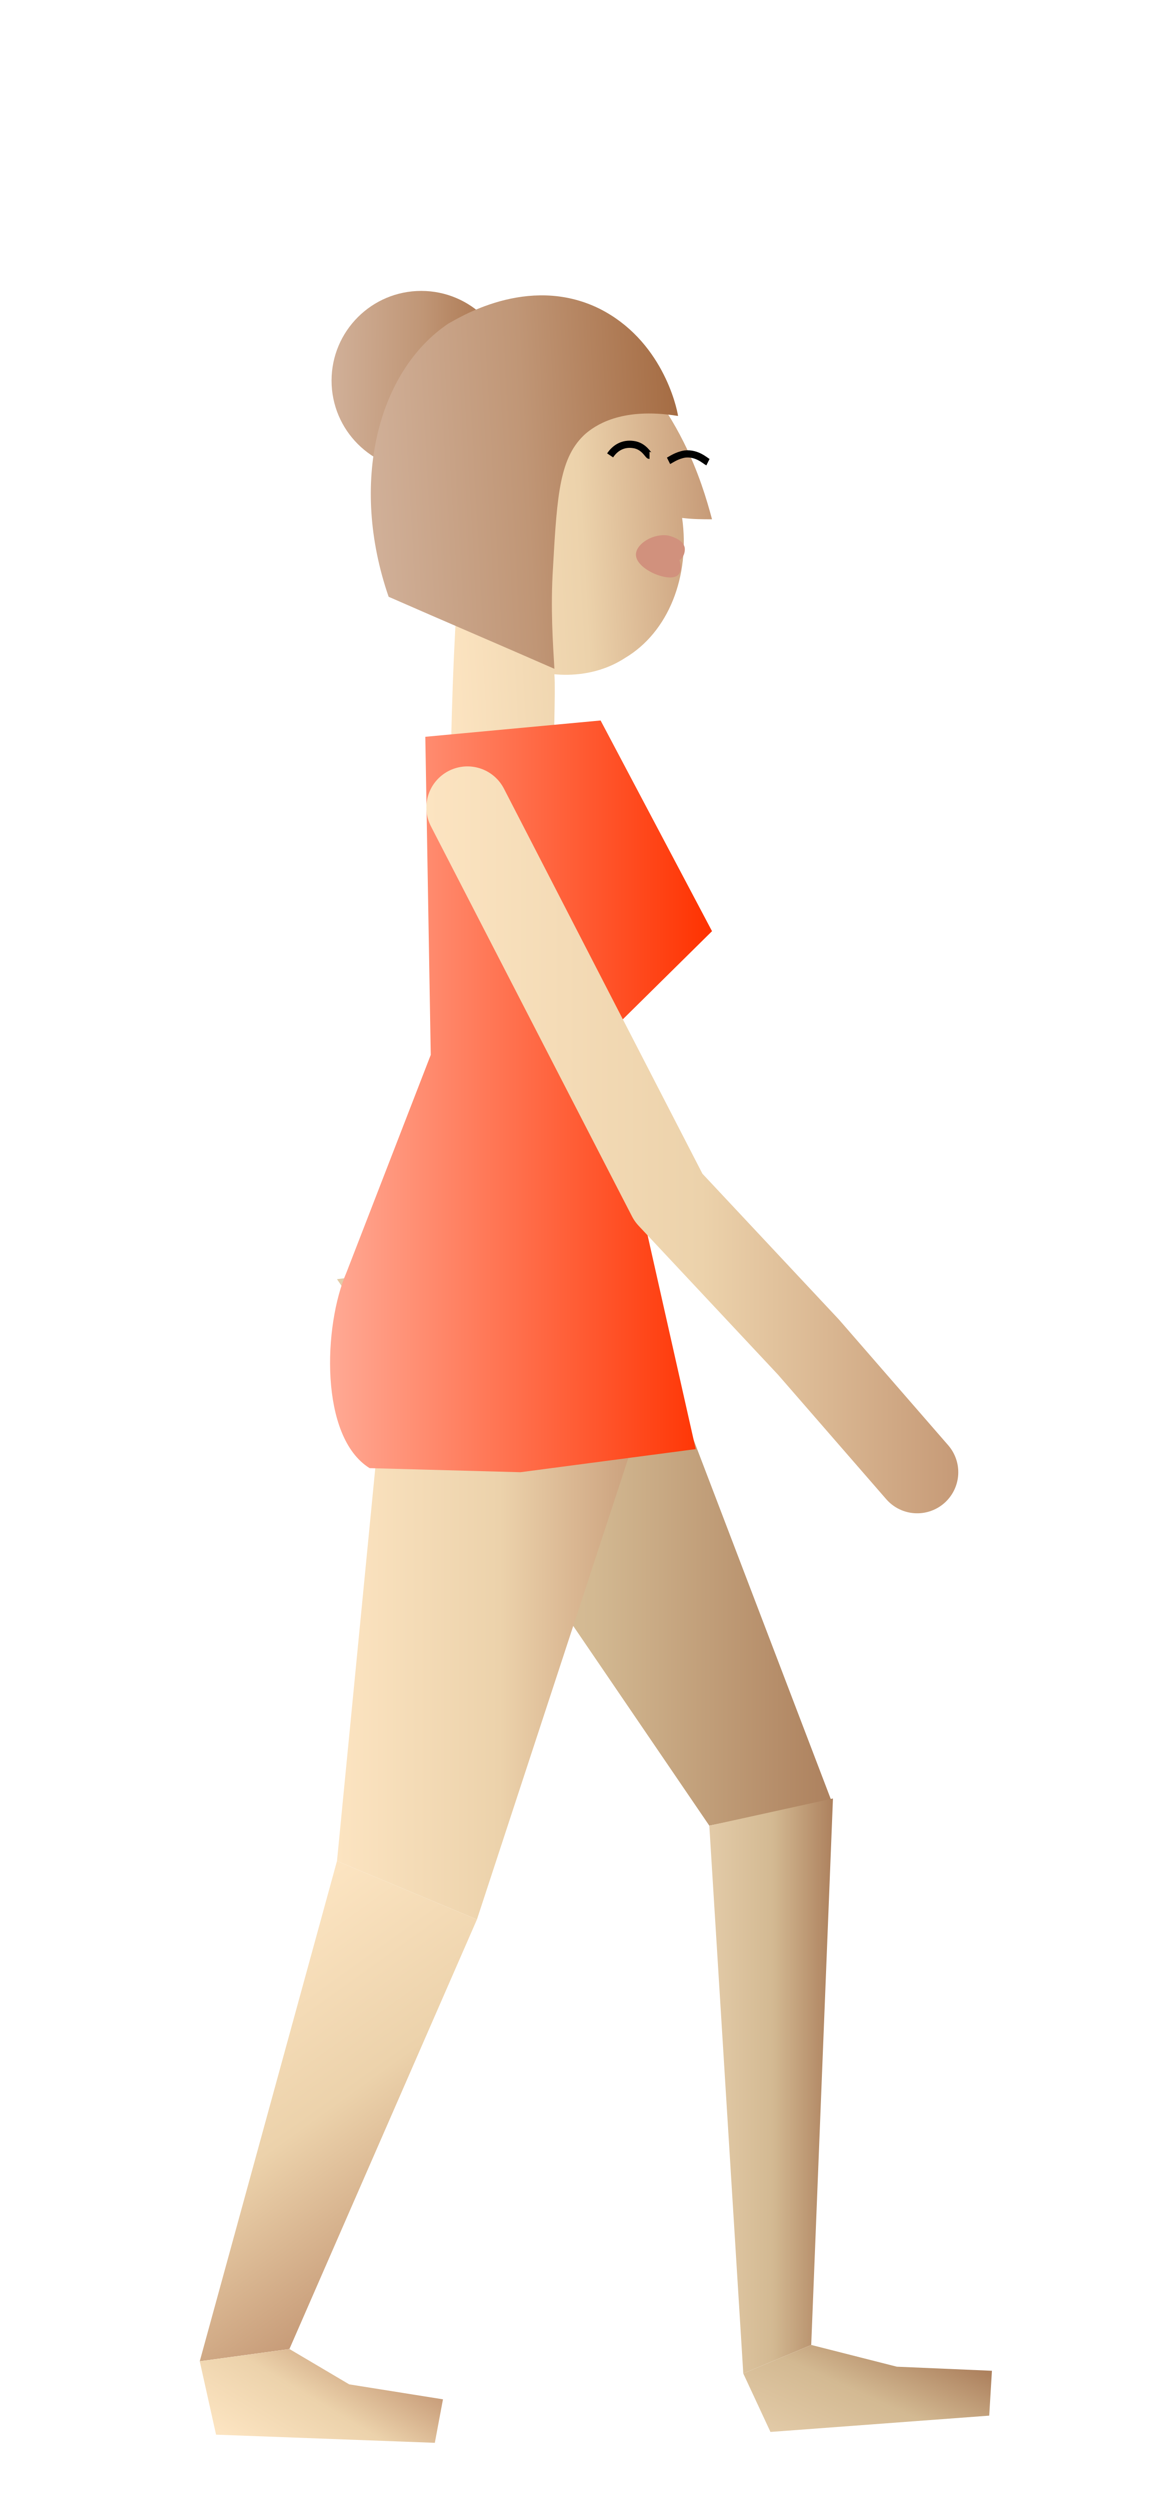 <?xml version="1.0" encoding="utf-8"?>
<!-- Generator: Adobe Illustrator 19.1.0, SVG Export Plug-In . SVG Version: 6.00 Build 0)  -->
<svg version="1.1" xmlns="http://www.w3.org/2000/svg" xmlns:xlink="http://www.w3.org/1999/xlink" x="0px" y="0px"
	 viewBox="0 0 85 183.9" style="enable-background:new 0 0 85 183.9;" xml:space="preserve">
<style type="text/css">
	.st0{fill:url(#SVGID_1_);}
	.st1{fill:url(#SVGID_2_);}
	.st2{fill:none;stroke:url(#SVGID_3_);stroke-width:9;stroke-linecap:round;stroke-linejoin:round;stroke-miterlimit:10;}
	.st3{fill:url(#SVGID_4_);}
	.st4{fill:none;stroke:#000000;stroke-width:0.787;stroke-miterlimit:10;}
	.st5{fill:#D1917D;}
	.st6{fill:url(#SVGID_5_);}
	.st7{fill:url(#SVGID_6_);}
	.st8{fill:url(#SVGID_7_);}
	.st9{fill:url(#SVGID_8_);}
	.st10{fill:url(#SVGID_9_);}
	.st11{fill:url(#SVGID_10_);}
	.st12{fill:#FFFFFF;}
	.st13{fill:none;stroke:url(#SVGID_11_);stroke-width:6.265;stroke-miterlimit:10;}
	.st14{fill:url(#SVGID_12_);}
	.st15{fill:url(#SVGID_13_);}
	.st16{fill:url(#SVGID_14_);}
	.st17{fill:#01A0C7;}
	.st18{fill:none;stroke:url(#SVGID_15_);stroke-width:9;stroke-linecap:round;stroke-linejoin:round;stroke-miterlimit:10;}
	.st19{fill:url(#SVGID_16_);}
	.st20{fill:url(#SVGID_17_);}
	.st21{fill:none;stroke:url(#SVGID_18_);stroke-width:6.045;stroke-linecap:round;stroke-linejoin:round;stroke-miterlimit:10;}
	.st22{fill:url(#SVGID_19_);}
	.st23{fill:none;stroke:#000000;stroke-width:0.529;stroke-miterlimit:10;}
	.st24{fill:url(#SVGID_20_);}
	.st25{fill:url(#SVGID_21_);}
	.st26{fill:url(#SVGID_22_);}
	.st27{fill:url(#SVGID_23_);}
	.st28{fill:url(#SVGID_24_);}
	.st29{fill:url(#SVGID_25_);}
	.st30{fill:url(#SVGID_26_);}
	.st31{fill:none;stroke:url(#SVGID_27_);stroke-width:6.045;stroke-linecap:round;stroke-linejoin:round;stroke-miterlimit:10;}
	.st32{fill:url(#SVGID_28_);}
	.st33{fill:url(#SVGID_29_);}
	.st34{fill:none;stroke:url(#SVGID_30_);stroke-width:6.045;stroke-linecap:round;stroke-linejoin:round;stroke-miterlimit:10;}
	.st35{fill:url(#SVGID_31_);}
	.st36{fill:url(#SVGID_32_);}
	.st37{fill:url(#SVGID_33_);}
	.st38{fill:url(#SVGID_34_);}
	.st39{fill:url(#SVGID_35_);}
	.st40{fill:url(#SVGID_36_);}
	.st41{fill:url(#SVGID_37_);}
	.st42{fill:url(#SVGID_38_);}
	.st43{fill:none;stroke:url(#SVGID_39_);stroke-width:6.045;stroke-linecap:round;stroke-linejoin:round;stroke-miterlimit:10;}
	.st44{fill:url(#SVGID_40_);}
	.st45{fill:url(#SVGID_41_);}
	.st46{fill:url(#SVGID_42_);}
	.st47{fill:url(#SVGID_43_);}
	.st48{fill:url(#SVGID_44_);}
	.st49{fill:url(#SVGID_45_);}
	.st50{fill:url(#SVGID_46_);}
	.st51{fill:url(#SVGID_47_);}
	.st52{fill:url(#SVGID_48_);}
	.st53{fill:url(#SVGID_49_);}
	.st54{fill:none;stroke:url(#SVGID_50_);stroke-width:6.045;stroke-linecap:round;stroke-linejoin:round;stroke-miterlimit:10;}
	.st55{fill:none;stroke:url(#SVGID_51_);stroke-width:6.045;stroke-linecap:round;stroke-linejoin:round;stroke-miterlimit:10;}
	.st56{fill:url(#SVGID_52_);}
	.st57{fill:url(#SVGID_53_);}
	.st58{fill:url(#SVGID_54_);}
	.st59{fill:url(#SVGID_55_);}
	.st60{fill:url(#SVGID_56_);}
	.st61{fill:url(#SVGID_57_);}
	.st62{fill:url(#SVGID_58_);}
	.st63{fill:url(#SVGID_59_);}
	.st64{fill:url(#SVGID_60_);}
	.st65{fill:url(#SVGID_61_);}
	.st66{fill:none;stroke:url(#SVGID_62_);stroke-width:6.045;stroke-linecap:round;stroke-linejoin:round;stroke-miterlimit:10;}
	.st67{fill:url(#SVGID_63_);}
	.st68{fill:url(#SVGID_64_);}
	.st69{fill:url(#SVGID_65_);}
	.st70{fill:url(#SVGID_66_);}
	.st71{fill:url(#SVGID_67_);}
	.st72{fill:url(#SVGID_68_);}
	.st73{fill:url(#SVGID_69_);}
	.st74{fill:url(#SVGID_70_);}
	.st75{fill:url(#SVGID_71_);}
	.st76{fill:url(#SVGID_72_);}
	.st77{fill:none;stroke:url(#SVGID_73_);stroke-width:6.045;stroke-linecap:round;stroke-linejoin:round;stroke-miterlimit:10;}
	.st78{fill:url(#SVGID_74_);}
	.st79{fill:url(#SVGID_75_);}
	.st80{fill:url(#SVGID_76_);}
	.st81{fill:url(#SVGID_77_);}
	.st82{fill:url(#SVGID_78_);}
	.st83{fill:url(#SVGID_79_);}
	.st84{fill:url(#SVGID_80_);}
	.st85{fill:url(#SVGID_81_);}
	.st86{fill:url(#SVGID_82_);}
	.st87{fill:url(#SVGID_83_);}
	.st88{fill:none;stroke:url(#SVGID_84_);stroke-width:6.045;stroke-linecap:round;stroke-linejoin:round;stroke-miterlimit:10;}
	.st89{fill:none;stroke:url(#SVGID_85_);stroke-width:6.045;stroke-linecap:round;stroke-linejoin:round;stroke-miterlimit:10;}
	.st90{fill:url(#SVGID_86_);}
	.st91{fill:url(#SVGID_87_);}
	.st92{fill:url(#SVGID_88_);}
	.st93{fill:url(#SVGID_89_);}
	.st94{fill:url(#SVGID_90_);}
	.st95{fill:url(#SVGID_91_);}
	.st96{fill:url(#SVGID_92_);}
	.st97{fill:url(#SVGID_93_);}
	.st98{fill:url(#SVGID_94_);}
	.st99{fill:url(#SVGID_95_);}
	.st100{fill:none;stroke:url(#SVGID_96_);stroke-width:6.045;stroke-linecap:round;stroke-linejoin:round;stroke-miterlimit:10;}
	.st101{fill:none;stroke:#000000;stroke-width:9;stroke-miterlimit:10;}
	.st102{fill:none;stroke:#000000;stroke-width:6.037;stroke-miterlimit:10;}
	.st103{fill:#0000FF;}
	.st104{opacity:0.3;}
	.st105{fill:none;stroke:#000000;stroke-width:2;stroke-miterlimit:10;}
	.st106{fill:none;stroke:#FFFFFF;stroke-width:9;stroke-miterlimit:10;}
	.st107{opacity:0.51;}
	.st108{fill:#F4D47A;}
	.st109{opacity:0.3;fill:#1D1D1B;}
	.st110{fill:#F9F8F7;}
	.st111{fill:#3A4D57;}
	.st112{fill:url(#SVGID_97_);}
	.st113{fill:url(#SVGID_98_);}
	.st114{fill:url(#SVGID_99_);}
	.st115{fill:url(#SVGID_100_);}
	.st116{fill:url(#SVGID_101_);}
	.st117{fill:url(#SVGID_102_);}
	.st118{fill:url(#SVGID_103_);}
	.st119{fill:url(#SVGID_104_);}
	.st120{fill:url(#SVGID_113_);}
	.st121{fill:url(#SVGID_114_);}
	.st122{fill:url(#SVGID_115_);}
	.st123{fill:url(#SVGID_116_);}
	.st124{fill:url(#SVGID_117_);}
	.st125{fill:url(#SVGID_118_);}
	.st126{fill:url(#SVGID_119_);}
	.st127{fill:url(#SVGID_120_);}
	.st128{fill:url(#SVGID_121_);}
	.st129{fill:url(#SVGID_122_);}
	.st130{fill:url(#SVGID_123_);}
	.st131{fill:#CABB94;}
	.st132{fill:#424242;}
	.st133{fill:#2047B7;}
	.st134{fill:url(#SVGID_124_);}
	.st135{fill:url(#SVGID_125_);}
	.st136{fill:url(#SVGID_126_);}
	.st137{fill:url(#SVGID_127_);}
	.st138{fill:url(#SVGID_128_);}
	.st139{fill:url(#SVGID_129_);}
	.st140{fill:url(#SVGID_130_);}
	.st141{fill:url(#SVGID_131_);}
	.st142{fill:none;stroke:url(#SVGID_132_);stroke-width:6.045;stroke-linecap:round;stroke-linejoin:round;stroke-miterlimit:10;}
	.st143{fill:url(#SVGID_133_);}
	.st144{fill:url(#SVGID_134_);}
	.st145{fill:url(#SVGID_135_);}
	.st146{fill:url(#SVGID_136_);}
	.st147{fill:url(#SVGID_137_);}
	.st148{fill:url(#SVGID_138_);}
	.st149{fill:url(#SVGID_139_);}
	.st150{fill:url(#SVGID_140_);}
	.st151{fill:url(#SVGID_141_);}
	.st152{fill:none;stroke:url(#SVGID_142_);stroke-width:6.045;stroke-linecap:round;stroke-linejoin:round;stroke-miterlimit:10;}
	.st153{fill:none;}
	.st154{fill:url(#SVGID_143_);}
	.st155{fill:url(#SVGID_144_);}
	.st156{fill:none;stroke:url(#SVGID_145_);stroke-width:6.045;stroke-linecap:round;stroke-linejoin:round;stroke-miterlimit:10;}
	.st157{fill:url(#SVGID_146_);}
	.st158{fill:url(#SVGID_147_);}
	.st159{fill:url(#SVGID_148_);}
	.st160{fill:url(#SVGID_149_);}
	.st161{fill:url(#SVGID_150_);}
	.st162{fill:url(#SVGID_151_);}
	.st163{fill:url(#SVGID_152_);}
	.st164{fill:url(#SVGID_153_);}
	.st165{fill:url(#SVGID_154_);}
	.st166{fill:none;stroke:url(#SVGID_155_);stroke-width:6.045;stroke-linecap:round;stroke-linejoin:round;stroke-miterlimit:10;}
	.st167{fill:url(#SVGID_156_);}
	.st168{fill:url(#SVGID_157_);}
	.st169{fill:url(#SVGID_158_);}
	.st170{fill:url(#SVGID_159_);}
	.st171{fill:url(#SVGID_160_);}
	.st172{fill:url(#SVGID_161_);}
	.st173{fill:url(#SVGID_162_);}
	.st174{fill:url(#SVGID_163_);}
	.st175{fill:url(#SVGID_164_);}
	.st176{fill:url(#SVGID_165_);}
	.st177{fill:url(#SVGID_166_);}
	.st178{fill:none;stroke:url(#SVGID_167_);stroke-width:6.045;stroke-linecap:round;stroke-linejoin:round;stroke-miterlimit:10;}
	.st179{fill:none;stroke:url(#SVGID_168_);stroke-width:6.045;stroke-linecap:round;stroke-linejoin:round;stroke-miterlimit:10;}
	.st180{fill:url(#SVGID_169_);}
	.st181{fill:url(#SVGID_170_);}
	.st182{fill:url(#SVGID_171_);}
	.st183{fill:url(#SVGID_172_);}
	.st184{fill:url(#SVGID_173_);}
	.st185{fill:url(#SVGID_174_);}
	.st186{fill:url(#SVGID_175_);}
	.st187{fill:url(#SVGID_176_);}
	.st188{fill:url(#SVGID_177_);}
	.st189{fill:url(#SVGID_178_);}
	.st190{fill:url(#SVGID_179_);}
	.st191{fill:none;stroke:url(#SVGID_180_);stroke-width:6.045;stroke-linecap:round;stroke-linejoin:round;stroke-miterlimit:10;}
	.st192{fill:url(#SVGID_181_);}
	.st193{fill:url(#SVGID_182_);}
	.st194{fill:url(#SVGID_183_);}
	.st195{fill:url(#SVGID_184_);}
	.st196{fill:url(#SVGID_186_);}
	.st197{fill:url(#SVGID_188_);}
	.st198{fill:url(#SVGID_190_);}
	.st199{fill:url(#SVGID_192_);}
	.st200{fill:url(#SVGID_194_);}
	.st201{fill:url(#SVGID_196_);}
	.st202{fill:url(#SVGID_198_);}
	.st203{fill:none;stroke:url(#SVGID_200_);stroke-width:6.045;stroke-linecap:round;stroke-linejoin:round;stroke-miterlimit:10;}
	.st204{fill:none;stroke:url(#SVGID_201_);stroke-width:6.045;stroke-linecap:round;stroke-linejoin:round;stroke-miterlimit:10;}
	.st205{fill:url(#SVGID_202_);}
	.st206{fill:url(#SVGID_203_);}
	.st207{fill:url(#SVGID_204_);}
	.st208{fill:url(#SVGID_205_);}
	.st209{fill:url(#SVGID_206_);}
	.st210{fill:url(#SVGID_207_);}
	.st211{fill:url(#SVGID_208_);}
	.st212{fill:url(#SVGID_209_);}
	.st213{fill:url(#SVGID_210_);}
	.st214{fill:url(#SVGID_211_);}
	.st215{fill:url(#SVGID_212_);}
	.st216{fill:none;stroke:url(#SVGID_213_);stroke-width:6.045;stroke-linecap:round;stroke-linejoin:round;stroke-miterlimit:10;}
	.st217{fill:none;stroke:url(#SVGID_214_);stroke-width:6.045;stroke-linecap:round;stroke-linejoin:round;stroke-miterlimit:10;}
	.st218{fill:url(#SVGID_215_);}
	.st219{fill:url(#SVGID_216_);}
	.st220{fill:url(#SVGID_217_);}
	.st221{fill:url(#SVGID_218_);}
	.st222{fill:url(#SVGID_219_);}
	.st223{fill:url(#SVGID_220_);}
	.st224{fill:url(#SVGID_221_);}
	.st225{fill:url(#SVGID_222_);}
	.st226{fill:url(#SVGID_223_);}
	.st227{fill:url(#SVGID_224_);}
	.st228{fill:url(#SVGID_225_);}
	.st229{fill:none;stroke:url(#SVGID_226_);stroke-width:6.045;stroke-linecap:round;stroke-linejoin:round;stroke-miterlimit:10;}
	.st230{fill:url(#SVGID_227_);}
	.st231{fill:url(#SVGID_228_);}
	.st232{fill:url(#SVGID_229_);}
	.st233{fill:url(#SVGID_230_);}
	.st234{fill:url(#SVGID_231_);}
	.st235{fill:url(#SVGID_232_);}
	.st236{fill:url(#SVGID_233_);}
	.st237{fill:url(#SVGID_234_);}
	.st238{fill:url(#SVGID_235_);}
	.st239{fill:url(#SVGID_236_);}
	.st240{fill:url(#SVGID_237_);}
	.st241{fill:none;stroke:url(#SVGID_238_);stroke-width:6.045;stroke-linecap:round;stroke-linejoin:round;stroke-miterlimit:10;}
	.st242{fill:url(#SVGID_239_);}
	.st243{fill:url(#SVGID_240_);}
	.st244{fill:url(#SVGID_241_);}
	.st245{fill:url(#SVGID_242_);}
	.st246{fill:url(#SVGID_243_);}
	.st247{fill:url(#SVGID_244_);}
	.st248{fill:url(#SVGID_245_);}
	.st249{fill:url(#SVGID_246_);}
	.st250{fill:url(#SVGID_247_);}
	.st251{fill:url(#SVGID_248_);}
	.st252{fill:url(#SVGID_249_);}
	.st253{fill:none;stroke:url(#SVGID_250_);stroke-width:6.045;stroke-linecap:round;stroke-linejoin:round;stroke-miterlimit:10;}
	.st254{fill:url(#SVGID_251_);}
	.st255{fill:url(#SVGID_252_);}
	.st256{fill:url(#SVGID_253_);}
	.st257{fill:url(#SVGID_254_);}
	.st258{fill:url(#SVGID_255_);}
	.st259{fill:url(#SVGID_256_);}
	.st260{fill:url(#SVGID_257_);}
	.st261{fill:url(#SVGID_258_);}
	.st262{fill:url(#SVGID_259_);}
	.st263{fill:url(#SVGID_260_);}
	.st264{fill:url(#SVGID_261_);}
	.st265{fill:none;stroke:url(#SVGID_262_);stroke-width:6.045;stroke-linecap:round;stroke-linejoin:round;stroke-miterlimit:10;}
	.st266{fill:url(#SVGID_263_);}
	.st267{fill:url(#SVGID_264_);}
	.st268{fill:url(#SVGID_265_);}
	.st269{fill:none;stroke:url(#SVGID_266_);stroke-width:6.045;stroke-linecap:round;stroke-linejoin:round;stroke-miterlimit:10;}
	.st270{fill:url(#SVGID_267_);}
	.st271{fill:url(#SVGID_268_);}
	.st272{fill:url(#SVGID_269_);}
	.st273{fill:url(#SVGID_270_);}
	.st274{fill:url(#SVGID_271_);}
	.st275{fill:url(#SVGID_272_);}
	.st276{fill:url(#SVGID_273_);}
	.st277{fill:url(#SVGID_274_);}
	.st278{fill:none;stroke:url(#SVGID_275_);stroke-width:6.045;stroke-linecap:round;stroke-linejoin:round;stroke-miterlimit:10;}
	.st279{fill:url(#SVGID_276_);}
	.st280{fill:url(#SVGID_277_);}
	.st281{fill:url(#SVGID_278_);}
	.st282{fill:url(#SVGID_279_);}
	.st283{fill:url(#SVGID_280_);}
	.st284{fill:url(#SVGID_281_);}
	.st285{fill:url(#SVGID_282_);}
	.st286{fill:url(#SVGID_283_);}
	.st287{fill:url(#SVGID_284_);}
	.st288{fill:url(#SVGID_285_);}
	.st289{fill:url(#SVGID_286_);}
	.st290{fill:none;stroke:url(#SVGID_287_);stroke-width:6.045;stroke-linecap:round;stroke-linejoin:round;stroke-miterlimit:10;}
	.st291{fill:url(#SVGID_288_);}
	.st292{fill:url(#SVGID_289_);}
	.st293{fill:url(#SVGID_290_);}
	.st294{fill:url(#SVGID_291_);}
	.st295{fill:url(#SVGID_292_);}
	.st296{fill:url(#SVGID_293_);}
	.st297{fill:url(#SVGID_294_);}
	.st298{fill:url(#SVGID_295_);}
	.st299{fill:url(#SVGID_296_);}
	.st300{fill:url(#SVGID_297_);}
	.st301{fill:url(#SVGID_298_);}
	.st302{fill:none;stroke:url(#SVGID_299_);stroke-width:6.045;stroke-linecap:round;stroke-linejoin:round;stroke-miterlimit:10;}
	.st303{fill:none;stroke:url(#SVGID_300_);stroke-width:6.045;stroke-linecap:round;stroke-linejoin:round;stroke-miterlimit:10;}
	.st304{fill:url(#SVGID_301_);}
	.st305{fill:url(#SVGID_302_);}
	.st306{fill:url(#SVGID_303_);}
	.st307{fill:url(#SVGID_304_);}
	.st308{fill:url(#SVGID_305_);}
	.st309{fill:url(#SVGID_306_);}
	.st310{fill:url(#SVGID_307_);}
	.st311{fill:url(#SVGID_308_);}
	.st312{fill:url(#SVGID_309_);}
	.st313{fill:url(#SVGID_310_);}
	.st314{fill:url(#SVGID_311_);}
	.st315{fill:none;stroke:url(#SVGID_312_);stroke-width:6.045;stroke-linecap:round;stroke-linejoin:round;stroke-miterlimit:10;}
	.st316{fill:none;stroke:url(#SVGID_313_);stroke-width:6.045;stroke-linecap:round;stroke-linejoin:round;stroke-miterlimit:10;}
	.st317{fill:url(#SVGID_314_);}
	.st318{fill:url(#SVGID_315_);}
	.st319{fill:url(#SVGID_316_);}
	.st320{fill:url(#SVGID_317_);}
	.st321{fill:url(#SVGID_318_);}
	.st322{fill:url(#SVGID_319_);}
	.st323{fill:url(#SVGID_320_);}
	.st324{fill:url(#SVGID_321_);}
	.st325{fill:url(#SVGID_322_);}
	.st326{fill:url(#SVGID_323_);}
	.st327{fill:url(#SVGID_324_);}
	.st328{fill:none;stroke:url(#SVGID_325_);stroke-width:6.045;stroke-linecap:round;stroke-linejoin:round;stroke-miterlimit:10;}
	.st329{fill:url(#SVGID_326_);}
	.st330{fill:url(#SVGID_327_);}
	.st331{fill:url(#SVGID_328_);}
	.st332{fill:url(#SVGID_329_);}
	.st333{fill:url(#SVGID_330_);}
	.st334{clip-path:url(#SVGID_332_);}
	.st335{fill:none;stroke:#FF3200;stroke-width:2.361;stroke-linecap:round;stroke-miterlimit:10;}
	.st336{fill:#FF3200;}
	.st337{fill:#7C6635;}
	.st338{fill:url(#SVGID_333_);}
	.st339{fill:url(#SVGID_334_);}
	.st340{fill:url(#SVGID_335_);}
	.st341{fill:url(#SVGID_336_);}
	.st342{fill:url(#SVGID_337_);stroke:#FF3200;stroke-linecap:round;stroke-miterlimit:10;}
	.st343{fill:url(#SVGID_338_);stroke:#FF3200;stroke-linecap:round;stroke-miterlimit:10;}
	.st344{fill:url(#SVGID_339_);stroke:#FF3200;stroke-linecap:round;stroke-miterlimit:10;}
	.st345{fill:url(#SVGID_340_);stroke:#FF3200;stroke-linecap:round;stroke-miterlimit:10;}
	.st346{fill:#C4E6F9;}
	.st347{clip-path:url(#SVGID_342_);}
	.st348{fill:url(#SVGID_343_);}
	.st349{fill:url(#SVGID_344_);}
	.st350{fill:none;stroke:url(#SVGID_345_);stroke-width:7.519;stroke-linecap:round;stroke-linejoin:round;stroke-miterlimit:10;}
	.st351{fill:url(#SVGID_346_);}
	.st352{fill:none;stroke:#000000;stroke-width:0.658;stroke-miterlimit:10;}
	.st353{fill:url(#SVGID_347_);}
	.st354{fill:url(#SVGID_348_);}
	.st355{fill:url(#SVGID_349_);}
	.st356{fill:url(#SVGID_350_);}
	.st357{fill:url(#SVGID_351_);}
	.st358{fill:url(#SVGID_352_);}
	.st359{fill:url(#SVGID_353_);}
	.st360{fill:none;stroke:url(#SVGID_354_);stroke-width:7.519;stroke-linecap:round;stroke-linejoin:round;stroke-miterlimit:10;}
	.st361{fill:#00B7C6;}
	.st362{fill:#91502A;}
	.st363{fill:#E5E5E5;}
	.st364{fill:#EE724E;}
	.st365{fill:#467E79;}
	.st366{fill:#3AB966;}
	.st367{fill:#46A679;}
	.st368{fill:#006837;}
	.st369{fill:#D8D054;}
	.st370{fill:#037179;}
	.st371{fill:#39B44A;}
	.st372{fill:#936772;}
	.st373{fill:#F5B19D;}
	.st374{fill:#F6A658;}
	.st375{fill:#97B966;}
	.st376{fill:#C8AC79;}
	.st377{fill:#426721;}
	.st378{fill:url(#SVGID_355_);}
	.st379{fill:none;stroke:url(#SVGID_356_);stroke-width:3.228;stroke-miterlimit:10;}
	.st380{clip-path:url(#SVGID_358_);}
	.st381{fill:none;stroke:#000000;stroke-width:7.243;stroke-miterlimit:10;}
	.st382{fill:none;stroke:#000000;stroke-width:4.859;stroke-miterlimit:10;}
	.st383{fill:none;stroke:#000000;stroke-width:1.61;stroke-miterlimit:10;}
	.st384{fill:none;stroke:#FFFFFF;stroke-width:7.243;stroke-miterlimit:10;}
</style>
<g id="Слой_1">
</g>
<g id="Слой_4">
</g>
<g id="Слой_3">
</g>
<g id="Слой_2">
	<g>
		<g>
			<linearGradient id="SVGID_1_" gradientUnits="userSpaceOnUse" x1="24.842" y1="112.859" x2="61.152" y2="112.859">
				<stop  offset="0" style="stop-color:#E3CBA8"/>
				<stop  offset="0.517" style="stop-color:#D3B992"/>
				<stop  offset="1" style="stop-color:#AD815E"/>
			</linearGradient>
			<polygon class="st0" points="24.8,94.1 52.2,134.3 61.2,132.5 45.5,91.4 			"/>
			<linearGradient id="SVGID_2_" gradientUnits="userSpaceOnUse" x1="52.171" y1="153.477" x2="61.283" y2="153.477">
				<stop  offset="0" style="stop-color:#E3CBA8"/>
				<stop  offset="0.517" style="stop-color:#D3B992"/>
				<stop  offset="1" style="stop-color:#AD815E"/>
			</linearGradient>
			<polygon class="st1" points="52.2,134.3 54.7,174.6 59.7,172.5 61.3,132.3 			"/>
			
				<linearGradient id="SVGID_3_" gradientUnits="userSpaceOnUse" x1="24.306" y1="28.108" x2="37.507" y2="28.108" gradientTransform="matrix(1 1.147644e-02 -1.147644e-02 1 0.448 -0.438)">
				<stop  offset="1.685400e-02" style="stop-color:#D0AF97"/>
				<stop  offset="0.5" style="stop-color:#C09676"/>
				<stop  offset="1" style="stop-color:#A56C43"/>
			</linearGradient>
			<circle style="fill:url(#SVGID_3_);" cx="31" cy="28" r="6.6"/>
			
				<linearGradient id="SVGID_4_" gradientUnits="userSpaceOnUse" x1="80.444" y1="29.475" x2="92.342" y2="29.475" gradientTransform="matrix(0.998 -6.652083e-02 6.652083e-02 0.998 -45.276 7.088)">
				<stop  offset="1.685400e-02" style="stop-color:#D0AF97"/>
				<stop  offset="0.5" style="stop-color:#C09676"/>
				<stop  offset="1" style="stop-color:#A56C43"/>
			</linearGradient>
			<circle class="st3" cx="42.9" cy="30.8" r="5.9"/>
			<g>
				
					<linearGradient id="SVGID_5_" gradientUnits="userSpaceOnUse" x1="75.365" y1="37.487" x2="95.441" y2="37.487" gradientTransform="matrix(0.999 -5.506542e-02 5.506542e-02 0.999 -44.906 6.13)">
					<stop  offset="0" style="stop-color:#FCE4C1"/>
					<stop  offset="0.517" style="stop-color:#ECD2AB"/>
					<stop  offset="1" style="stop-color:#C69A77"/>
				</linearGradient>
				<path class="st6" d="M52.4,38.2c-0.4-1.5-1-3.5-2.1-5.7c-1.5-3-3.3-5-3.7-5.4c-1.1-1.2-5.2-5.7-7.6-5.3
					c-2.5,0.4-5.3,9.5-5.8,32.8c2.5,0.7,5.1,0.8,7.6,1.5c-0.1-1.3,0.1-5.2,0-6.5c1.1,0.1,3.2,0.1,5.2-1.2c3.2-1.9,4.8-6,4.2-10.3
					C51,38.2,51.7,38.2,52.4,38.2z"/>
				<path class="st23" d="M44.9,33.5c0.4-0.6,1-0.9,1.7-0.8c0.8,0.1,1.1,0.8,1.2,0.8"/>
				<path class="st23" d="M49.2,33.9c0.2-0.1,0.6-0.4,1.2-0.5c0.9-0.1,1.5,0.5,1.7,0.6"/>
				<path class="st5" d="M46.8,40.8c0-0.8,1.3-1.6,2.4-1.4c0.4,0.1,1.2,0.4,1.2,1c0,0.4-0.2,0.7-0.4,0.8c0.1,0.3,0.2,0.8-0.1,1.1
					C49.3,42.9,46.8,41.9,46.8,40.8z"/>
				
					<linearGradient id="SVGID_6_" gradientUnits="userSpaceOnUse" x1="70.439" y1="33.989" x2="93.29" y2="33.989" gradientTransform="matrix(0.999 -5.506542e-02 5.506542e-02 0.999 -44.906 6.13)">
					<stop  offset="1.685400e-02" style="stop-color:#D0AF97"/>
					<stop  offset="0.5" style="stop-color:#C09676"/>
					<stop  offset="1" style="stop-color:#A56C43"/>
				</linearGradient>
				<path class="st7" d="M40.8,49.2c-0.1-1.8-0.3-4.4-0.1-7.5c0.3-5.4,0.5-8.1,2.4-9.8c0.6-0.5,2.5-2,6.8-1.3
					c-0.1-0.7-1.2-5.6-5.8-7.9c-5.3-2.6-10.5,0.8-11.1,1.1c-5.2,3.5-7.3,11.7-4.4,20.1C32.7,45.7,36.7,47.4,40.8,49.2z"/>
			</g>
			<linearGradient id="SVGID_7_" gradientUnits="userSpaceOnUse" x1="24.842" y1="119.081" x2="47.937" y2="119.081">
				<stop  offset="0" style="stop-color:#FCE4C1"/>
				<stop  offset="0.517" style="stop-color:#ECD2AB"/>
				<stop  offset="1" style="stop-color:#C69A77"/>
			</linearGradient>
			<polygon class="st8" points="28.7,96.9 24.8,136.9 35.1,141.2 47.9,102.2 			"/>
			
				<linearGradient id="SVGID_8_" gradientUnits="userSpaceOnUse" x1="-1001.651" y1="793.022" x2="-974.54" y2="793.022" gradientTransform="matrix(0.583 0.812 -0.812 0.583 1243.467 495.011)">
				<stop  offset="0" style="stop-color:#FCE4C1"/>
				<stop  offset="0.517" style="stop-color:#ECD2AB"/>
				<stop  offset="1" style="stop-color:#C69A77"/>
			</linearGradient>
			<polygon class="st9" points="24.8,136.9 14.7,173.7 21.3,172.8 35.1,141.2 			"/>
			
				<linearGradient id="SVGID_9_" gradientUnits="userSpaceOnUse" x1="141.35" y1="756.451" x2="152.167" y2="756.451" gradientTransform="matrix(0.516 -0.857 0.857 0.516 -700.554 -87.63)">
				<stop  offset="0" style="stop-color:#FCE4C1"/>
				<stop  offset="0.517" style="stop-color:#ECD2AB"/>
				<stop  offset="1" style="stop-color:#C69A77"/>
			</linearGradient>
			<polygon class="st10" points="15.9,179.1 32,179.7 32.6,176.5 25.7,175.4 21.3,172.8 14.7,173.7 			"/>
			
				<linearGradient id="SVGID_10_" gradientUnits="userSpaceOnUse" x1="635.405" y1="546.717" x2="646.222" y2="546.717" gradientTransform="matrix(0.414 -0.91 0.91 0.414 -699.202 533.167)">
				<stop  offset="0" style="stop-color:#E3CBA8"/>
				<stop  offset="0.517" style="stop-color:#D3B992"/>
				<stop  offset="1" style="stop-color:#AD815E"/>
			</linearGradient>
			<polygon class="st11" points="56.7,178.9 72.8,177.7 73,174.4 66,174.1 59.7,172.5 54.7,174.6 			"/>
			<linearGradient id="SVGID_11_" gradientUnits="userSpaceOnUse" x1="24.367" y1="80.604" x2="52.441" y2="80.604">
				<stop  offset="0" style="stop-color:#FFA994"/>
				<stop  offset="1" style="stop-color:#FF3200"/>
			</linearGradient>
			<path style="fill:url(#SVGID_11_);" d="M31.3,54.2L44.2,53l8.2,15.5l-8,7.9l6.8,30.2l-12.9,1.7l-11.1-0.3
				c-3.7-2.3-3.4-10.5-1.7-14.4l6.2-16L31.3,54.2z"/>
			<linearGradient id="SVGID_12_" gradientUnits="userSpaceOnUse" x1="31.411" y1="83.852" x2="70.557" y2="83.852">
				<stop  offset="0" style="stop-color:#FCE4C1"/>
				<stop  offset="0.517" style="stop-color:#ECD2AB"/>
				<stop  offset="1" style="stop-color:#C69A77"/>
			</linearGradient>
			
				<polyline style="fill:none;stroke:url(#SVGID_12_);stroke-width:6.045;stroke-linecap:round;stroke-linejoin:round;stroke-miterlimit:10;" points="
				34.4,59.4 49.2,88.1 59.5,99.1 67.5,108.3 			"/>
		</g>
		<rect x="0.5" class="st153" width="85" height="183.9"/>
	</g>
</g>
</svg>
